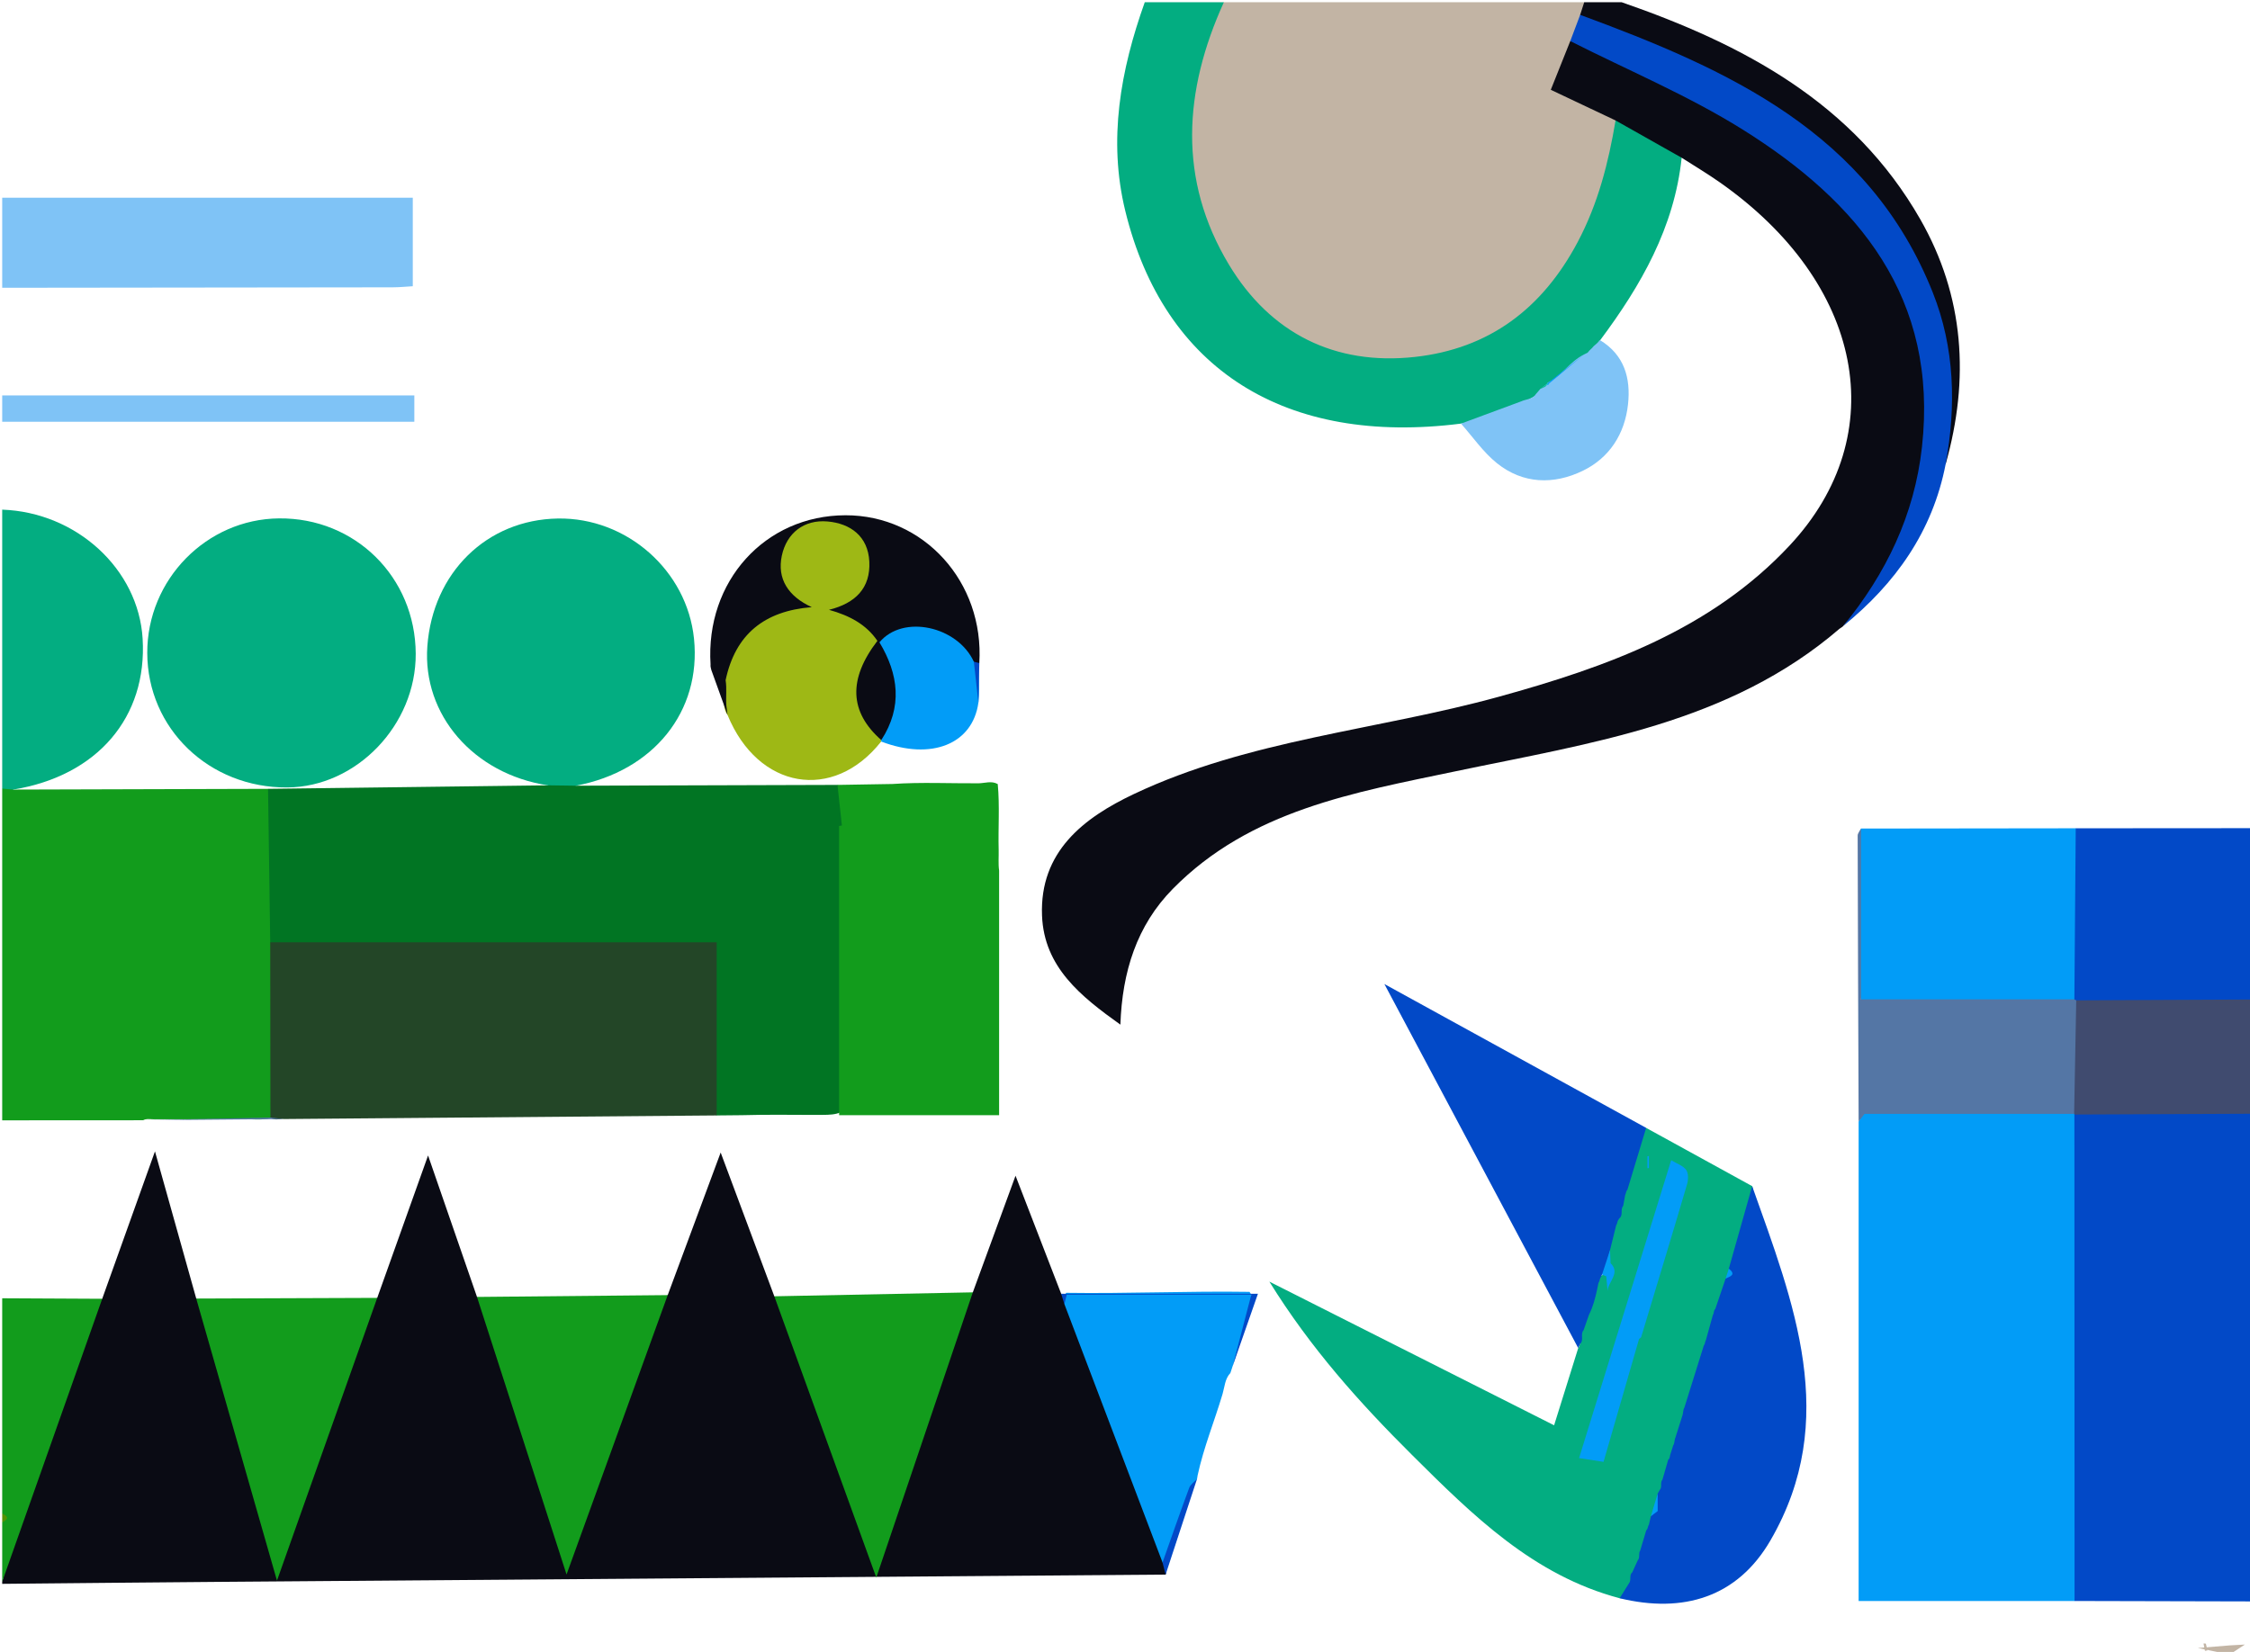 <?xml version="1.0" encoding="utf-8"?>
<!-- Generator: Adobe Illustrator 16.0.2, SVG Export Plug-In . SVG Version: 6.00 Build 0)  -->
<svg version="1.2" baseProfile="tiny" id="Layer_1" xmlns="http://www.w3.org/2000/svg" xmlns:xlink="http://www.w3.org/1999/xlink"
	 x="0px" y="0px" width="1024px" height="752px" viewBox="0 0 1024 752" xml:space="preserve">
<path fill="#0A0B14" d="M442.742,588.301c6.393-17.457,12.785-34.915,19.438-53.088c7.054,18.25,13.913,35.993,20.771,53.736
	c2.018,1.271,2.522,3.605,3.809,5.396c8.474,21.115,15.727,42.693,24.175,63.813c5.728,14.32,10.187,29.143,17.156,42.979
	c1.461,2.9,2.48,6.166,2.473,9.57c0.109,2.029,0.602,4.063-0.075,6.083c-144.047,1.104-288.094,2.201-432.141,3.321
	C65.899,720.365,33.45,720.702,1,721c0-0.333,0-0.667,0-1c7.31-29.552,19.416-57.5,28.853-86.341
	c4.082-12.474,8.534-24.815,13.187-37.088c0.785-2.068,1.742-3.934,3.477-5.339c7.922-22.137,15.843-44.271,24.012-67.1
	c6.389,22.792,12.584,44.895,18.78,66.994c2.279,1.18,3.074,3.291,3.76,5.598c9.292,31.233,17.87,62.672,26.8,94.008
	c1.944,6.822,3.844,13.662,6.352,21.172c2.565-5.155,3.828-9.913,5.496-14.524c10.238-28.29,19.928-56.774,30.538-84.933
	c2.049-5.438,3.423-11.122,5.744-16.477c0.866-1.998,1.584-4.053,3.68-5.149c7.592-21.271,15.186-42.544,23.137-64.825
	c7.651,22.124,14.958,43.257,22.267,64.391c2.26,1.307,2.694,3.668,3.424,5.875c11.928,36.027,23.716,72.104,35.647,108.131
	c0.457,1.379,0.596,2.957,2.114,4.31c2.529-4.56,3.749-9.513,5.456-14.218c12.092-33.331,24.444-66.568,36.34-99.971
	c0.749-2.103,1.564-4.054,3.815-4.949c7.968-21.454,15.936-42.908,24.105-64.906c8.248,22.107,16.333,43.777,24.417,65.445
	c2.511,1.26,3.118,3.8,3.978,6.101c11.466,30.695,22.713,61.47,33.803,92.302c2.575,7.16,5.252,14.285,8.229,21.823
	c1.984-2.287,2.52-4.587,3.215-6.712c12.042-36.832,25.714-73.105,37.632-109.98C439.939,591.516,440.97,589.682,442.742,588.301z"
	/>
<path fill="#C2B4A4" d="M557,1c54.666,0,109.334,0,164,0c1.537,2.342-0.006,4.36-0.668,6.473c-1.664,4.037-3.276,8.096-4.668,12.237
	c-1.516,6.813-5.256,12.9-6.861,20.148c6.383,3.922,13.367,6.121,19.961,9.127c3.169,1.444,6.69,2.436,7.521,6.556
	c-1.43,11.852-2.253,23.848-8.271,34.599c-0.85,1.518-0.938,3.184-0.979,4.847c-0.076,3.106-0.914,6.142-2.896,8.359
	c-4.772,5.345-6.642,12.192-10.127,18.163c-6.379,10.927-15.248,19.887-25.668,26.859c-20.045,13.414-42.481,19.511-66.391,16.299
	c-13.778-1.85-26.83-7.363-38.48-15.65c-12.14-8.636-22.606-18.8-29.12-32.249c-6.132-12.659-10.845-25.82-12.464-40.079
	c-1.999-17.607-1.018-34.761,3.938-51.795c1.674-5.751,4.427-11.071,5.882-16.881C552.456,5.032,554.354,2.672,557,1z"/>
<path fill="#129C1C" d="M65.122,509.963C43.748,509.977,22.374,509.987,1,510c0-50.333,0-100.667,0-151
	c1.815-1.415,3.639-2.941,5.045,0.431c38.647-0.109,77.295-0.222,115.943-0.333c1.35,1.139,1.974,2.581,2.071,4.354
	c1.191,21.745,1.635,43.497,0.725,65.265c0.801,25.119,0.258,50.242,0.306,75.364c0.004,1.865-0.238,3.67-1.806,4.979
	c-4.267,0.941-8.591,0.381-12.884,0.407c-13.461,0.087-26.923,0.017-40.384,0.054C68.384,509.523,66.688,509.119,65.122,509.963z"/>
<path fill="#0249C7" d="M1025,729c-26.947-0.064-53.895-0.129-80.842-0.193c-2.003-1.447-2.544-3.598-2.124-5.775
	c1.218-6.312-0.019-12.562-0.054-18.836c-0.271-47.895-0.205-95.788-0.092-143.683c0.036-15.286-0.199-30.573-0.031-45.86
	c0.03-2.789-0.359-5.719,1.774-8.069c1.753-1.562,3.912-1.698,6.097-1.707c22.967-0.099,45.932-0.074,68.897-0.013
	c2.356,0.006,4.699,0.083,6.373,2.138C1025,581,1025,655,1025,729z"/>
<path fill="#03AD81" d="M557,1c-18.285,40.229-21.048,80.745,2.344,119.533c18.797,31.168,48.152,45.973,84.631,41.945
	c33.642-3.715,57.9-21.865,74.019-52.242c9.375-17.671,14.022-36.161,17.27-55.406c1.916-1.62,3.744-0.583,5.507,0.267
	c7.276,3.51,14.36,7.379,21.157,11.751c1.798,1.156,3.695,2.332,3.416,4.959c-3.34,31.721-18.505,58.158-37.096,83.067
	c0.002,0.175,0.004,0.351,0.008,0.526c-0.057,0.352-0.174,0.683-0.341,0.997c-0.095,0.149-0.198,0.294-0.291,0.445
	c-0.203,0.293-0.438,0.563-0.68,0.823c-0.116,0.136-0.245,0.261-0.362,0.397c-0.231,0.282-0.486,0.541-0.742,0.802
	c-0.123,0.142-0.256,0.268-0.379,0.41c-0.246,0.3-0.515,0.569-0.789,0.843c-0.137,0.146-0.281,0.277-0.42,0.424
	c-0.287,0.302-0.603,0.563-0.931,0.816c-0.172,0.128-0.349,0.24-0.521,0.368c-0.369,0.24-0.758,0.428-1.168,0.584
	c-0.432,0.142-0.871,0.214-1.32,0.24c-1.225,0.119-2.268,0.685-3.025,1.578c-3.762,4.422-8.705,7.492-12.903,11.408
	c-0.555,1.07-1.562,1.725-2.354,2.578c-0.51,0.5-1.076,0.923-1.688,1.291c-2.945,1.513-5.865,3.066-8.488,5.123
	c-5.119,2.642-10.639,4.319-15.895,6.621c-3.586,1.57-7.358,1.183-11.045,1.69c-79.801,10.138-135.094-24.458-152.787-96.813
	C504.217,63.688,509.948,31.926,521,1C533,1,545,1,557,1z"/>
<path fill="#7FC3F6" d="M1,90c61.891,0,123.781,0,186.863,0c0,13.364,0,26.372,0,40.299c-2.633,0.148-5.948,0.493-9.264,0.498
	C119.399,130.89,60.2,130.94,1,131C1,117.333,1,103.667,1,90z"/>
<path fill="#03AD81" d="M6.045,359.431C4.363,359.287,2.682,359.145,1,359c0-42.333,0-84.667,0-127
	c33.844,1.199,61.995,27.062,63.912,58.715C67.082,326.561,44.275,353.184,6.045,359.431z"/>
<path fill="#0249C7" d="M944.688,377.054c26.771-0.018,53.541-0.036,80.313-0.054c0,26,0,52,0,78
	c-1.409,1.676-3.292,2.1-5.372,2.109c-23.453,0.109-46.905,0.11-70.358-0.006c-1.346-0.007-2.645-0.266-3.897-0.743
	c-0.635-0.21-1.19-0.552-1.67-1.018c-1.297-8.987-2.563-18.063-1.685-27.102c1.404-14.404,0.437-28.808,0.838-43.201
	C942.934,382.268,942.414,379.334,944.688,377.054z"/>
<path fill="#404B6F" d="M944.919,455.374c26.694-0.125,53.388-0.249,80.081-0.374c0,17.333,0,34.667,0,52
	c-26.973,0.117-53.943,0.234-80.916,0.352c-0.563-0.3-1.004-0.726-1.327-1.272c-0.778-1.162-0.813-2.497-0.827-3.817
	c-0.15-14.197-0.165-28.393,1.014-42.561C943.085,457.986,943.414,456.431,944.919,455.374z"/>
<path fill="#129C1C" d="M46.517,591.232C31.344,634.155,16.172,677.078,1,720c0-9,0-18,0-27c1.284-1.333,1.284-2.667,0-4
	c0-32.667,0-65.333,0-98C16.172,591.078,31.344,591.155,46.517,591.232z"/>
<path fill="#0A0B14" d="M719.148,6.755C719.766,4.837,720.383,2.918,721,1c5.666,0,11.334,0,17,0
	c55.328,19.165,105.563,45.733,135.928,98.801c20.087,35.107,22.499,72.773,11.563,111.466c-3.259-1.339-2.443-4.207-1.843-6.362
	c4.135-14.823,2.287-29.933,0.813-44.657c-1.24-12.393-5.119-24.625-10.859-36.123c-8.931-17.889-19.584-34.495-34.219-48.184
	c-14.229-13.311-29.604-25.087-46.668-34.794c-16.143-9.182-33.182-16.183-50.261-23.171c-6.127-2.507-12.329-4.895-18.563-7.165
	C721.873,10.075,719.827,9.156,719.148,6.755z"/>
<path fill="#7FC3F6" d="M1,180c62.327,0,124.653,0,187.57,0c0,3.338,0,6.997,0,12c-62.701,0-125.136,0-187.57,0C1,188,1,184,1,180z"
	/>
<path fill="#C2B4A4" d="M1015.002,749.002c1.525-0.083,3.05-0.167,6.675-0.366c-3.329,2.177-5.003,3.271-6.677,4.364
	c-0.334,0-0.666,0-1,0c-2.492-0.506-4.982-1.011-13.738-2.787c8.868-0.73,11.803-0.974,14.735-1.216L1015.002,749.002z"/>
<path fill="#529204" d="M1,689c3,1.333,2.86,2.667,0,4C1,691.667,1,690.333,1,689z"/>
<path fill="#0A0B14" d="M765.342,71.807c-10.027-5.659-20.054-11.316-30.08-16.977c-9.623-4.555-19.246-9.109-29.479-13.951
	c2.91-7.285,5.887-14.734,8.863-22.184c2.254-0.642,4.276,0.154,6.26,1.061c15.127,6.91,30.439,13.405,45.313,20.878
	c7.568,3.802,15.613,7.195,22.418,11.846c9.545,6.523,19.16,13.139,28.263,20.411c14.437,11.533,26.725,25.035,37.84,39.634
	c10.214,13.412,16.688,28.51,20.184,45.128c3.383,16.079,3.53,32.438,1.512,48.226c-2.981,23.312-10.084,45.815-24.867,65.022
	c-3.877,5.037-8.565,9.286-12.7,14.061l0.11-0.075c-0.508,0.576-1.211,0.892-1.812,1.342
	c-50.188,43.164-113.065,51.952-174.552,64.845c-46.262,9.699-93.579,17.693-128.881,53.584
	c-16.386,16.658-23.004,37.754-23.832,61.779c-17.912-12.795-34.746-26.118-35.664-49.653c-1.137-29.104,18.964-44.509,41.8-55.318
	c52.562-24.881,110.901-29.055,166.184-44.317c48.972-13.521,96.48-30.505,132.308-68.884
	c47.186-50.549,33.531-119.548-32.047-165.409C776.917,78.959,771.063,75.479,765.342,71.807z"/>
<path fill="#017523" d="M122.983,428.973c-0.332-23.292-0.663-46.583-0.995-69.875c42.425-0.531,84.85-1.064,127.274-1.598
	c4.341-3.889,8.597-1.355,12.866,0.17c39.672-0.121,79.345-0.243,119.018-0.364c3.949,1.649,3.849,5.452,3.735,8.548
	c-0.433,11.777,0.434,23.551-0.218,35.33c-0.42,7.58,0.224,15.2,0.236,22.803c0.013,7.632,0.072,15.265,0.093,22.896
	c0.047,16.974,0.156,33.948,0.09,50.923c-0.011,2.963,0.373,6.088-2.426,8.519c-2.463,1.086-5.266,1.171-8.104,1.188
	c-12.329,0.079-24.66-0.226-36.988,0.15c-3.796,0.037-7.593,0.073-11.39,0.11c-4.248-2.325-3.604-6.547-3.527-10.202
	c0.426-19.979,0.101-39.958,0.131-59.937c0.009-6.275-1.129-7.413-7.253-7.426c-34.636-0.074-69.294-0.805-103.902,0.222
	c-26.966,0.802-53.91,0.31-80.861,0.679C128.053,431.146,124.976,431.845,122.983,428.973z"/>
<path fill="#029CF7" d="M944.084,507.352c0.023,73.818,0.049,147.638,0.073,221.455c-32.448,0-64.896,0-98.272,0
	c0-72.892,0-145.601,0-218.31c1.146-1.125,0.098-3.04,1.342-3.97c1.85-1.852,4.097-1.643,6.222-1.648
	c27.897-0.09,55.798-0.075,83.696-0.017c2.493,0.005,5.05-0.091,6.816,2.204L944.084,507.352z"/>
<path fill="#234627" d="M122.983,428.973c66.692,0,133.383,0,203.19,0c0,25.979,0,52.39,0.002,78.799
	c-65.604,0.547-131.211,1.093-196.818,1.639c-2.093-0.233-4.33,0.883-6.284-0.665C123.043,482.153,123.013,455.563,122.983,428.973z
	"/>
<path fill="#03AD81" d="M737.122,727.551c-39.347-10.408-66.985-37.869-94.541-65.279c-23.744-23.618-46.068-48.48-64.884-78.856
	c44.117,22.267,86.438,43.624,129.594,65.403c3.798-12.168,7.387-23.667,10.977-35.165c0.562-0.548,0.519-1.345,0.824-2.005
	c0.65-2.33,0.299-4.722,0.471-7.08c0.218-2.203,1.41-4.021,2.31-5.954c2.256-3.422,3.834-7.058,3.604-11.274
	c-0.063-0.729,0.064-1.429,0.324-2.107c0.746-1.471,1.699-2.82,2.524-4.247c0.356-0.322,0.776-0.526,1.243-0.638
	c0.731-0.049,1.369,0.18,1.892,0.664c0.539,0.721,1.111,1.367,1.653-0.011c0.982-2.495-0.396-4.504-1.402-6.589
	c-0.271-1.718-0.144-3.475-0.566-5.175c-0.258-3.418,1.652-6.3,2.342-9.483c0.521-1.566,1.922-2.695,2.193-4.392
	c0.14-0.438,0.334-0.853,0.574-1.241c1.512-1.68,1.282-3.712,1.141-5.729c-0.207-1.207,0.031-2.352,0.464-3.473
	c0.739-1.486,1.831-2.849,1.616-4.671c1.729-7.687,4.635-15.038,6.402-22.714c0.426-1.844,1.604-3.213,3.299-4.104
	c16.088,8.844,32.176,17.688,48.265,26.531c1.879,6.835-1.107,12.989-3.003,19.186c-1.821,5.959-3.711,11.933-6.071,17.722
	c-1.421,1.927-1.919,4.108-1.758,6.469c-1.582,3.931-1.198,8.527-4.024,12.045c-1.085,1.241-2.306,2.425-1.787,4.336
	c0.563,3.438-0.997,6.326-2.382,9.263c-0.824,1.453-2.115,2.729-1.713,4.642c-1.536,8.856-4.185,17.358-8.129,25.445
	c-1.11,1.896-2.201,3.798-1.73,6.146c0.136,2.866-1.426,5.23-2.278,7.807c-1.013,1.886-2.164,3.726-1.881,6.021
	c-0.074,0.714-0.254,1.401-0.529,2.063c-0.699,1.422-1.85,2.687-1.532,4.463c0.288,2.785-1.233,5.009-2.271,7.386
	c-1.493,1.606-1.979,3.581-2.071,5.701c-0.127,0.455-0.314,0.883-0.554,1.288c-1.213,3.667-2.684,7.263-3.004,11.17
	c-0.097,0.706-0.305,1.381-0.586,2.033c-0.746,1.418-1.819,2.719-1.578,4.489c0.094,2.786-1.465,5.062-2.314,7.557
	c-1.388,1.765-1.941,3.775-1.785,6.005c-0.021,1.851-1.015,3.249-2.109,4.604c-1.985,1.545-1.972,3.678-1.709,5.883
	C742.85,725.564,741.248,727.747,737.122,727.551z"/>
<path fill="#03AD81" d="M189.201,297.598c0.155,32.408-26.931,60.633-58.41,60.868c-35.573,0.265-63.717-26.778-63.772-61.279
	c-0.053-33.331,26.917-60.877,59.929-61.206C161.662,235.634,189.035,262.727,189.201,297.598z"/>
<path fill="#03AD81" d="M262.13,357.67c-4.304-0.063-8.607-0.125-12.888-0.179c-33.766-5.22-57.046-32.138-54.749-63.321
	c2.468-33.514,27.059-57.59,59.37-58.129c31.414-0.524,58.834,23.688,61.992,54.738C319.221,323.88,297.458,350.977,262.13,357.67z"
	/>
<path fill="#129C1C" d="M337.566,507.661c14.932,0,29.864,0,44.328,0c0-45.791,0-88.73,0-131.67
	c0.422-0.064,0.845-0.129,1.267-0.193c-0.672-6.164-1.344-12.328-2.015-18.491c8.34-0.141,16.679-0.278,25.018-0.419
	c13.036-0.885,26.087-0.236,39.13-0.313c2.902-0.017,5.912-1.269,8.765,0.342l0.029,0.04c0.936,9.956,0.147,19.936,0.415,29.9
	c0.084,3.158-0.233,6.324,0.203,9.475c0,36.71,0,73.421,0,111.329C415.6,507.661,376.583,507.661,337.566,507.661z"/>
<path fill="#0249C7" d="M742.882,715.736c0.827-1.813,1.654-3.629,2.481-5.442c1.146-1.297,0.18-3.124,1.121-4.473
	c0.916-3.065,1.832-6.132,2.748-9.198c0.826-0.648,0.623-1.783,1.201-2.55c0.301-1.286,0.602-2.572,0.901-3.858
	c2.965-2.863,2.476-6.763,3.095-10.33c0.313-0.539,0.624-1.078,0.938-1.619c1.244-1.351,0.04-3.345,1.236-4.707
	c0.871-3.016,1.743-6.028,2.614-9.044c0.896-0.688,0.664-1.821,1.063-2.706c0.404-1.277,0.809-2.556,1.213-3.834
	c0.734-1.088,0.465-2.461,1.023-3.6c1.081-3.417,2.163-6.834,3.245-10.251c0.332-1.106,0.177-2.334,0.824-3.362
	c2.94-9.404,5.883-18.808,8.824-28.211c0.616-0.736,0.52-1.748,0.977-2.547c1.054-3.798,2.107-7.595,3.162-11.393
	c0.586-0.84,0.265-2.045,1.115-2.777c1.561-4.594,3.12-9.188,4.68-13.782c1.027-1.329,1.763-2.752,1.456-4.512
	c3.545-12.526,7.09-25.053,10.636-37.578c18.789,52.949,40.236,106.202,8.339,161.226c-15.043,25.948-39.688,33.377-68.652,26.364
	c1.412-2.264,2.824-4.526,4.238-6.79C742.612,719.313,741.264,717.075,742.882,715.736z"/>
<path fill="#029CF7" d="M944.688,377.054c-0.207,25.962-0.412,51.925-0.618,77.886c-1.222,2.021-3.255,2.145-5.267,2.154
	c-28.785,0.15-57.57,0.129-86.354,0.012c-2.003-0.009-4.042-0.076-5.598-2.196c-0.793-2.986-0.257-6.32-0.332-9.615
	c-0.293-12.797,0.127-25.594-0.37-38.401c-0.341-8.766,0.803-17.578-0.03-26.38c-0.107-1.144,0.271-2.306,0.861-3.343
	C879.549,377.131,912.118,377.092,944.688,377.054z"/>
<path fill="#0249C7" d="M723.172,598.484c-0.818,2.343-1.637,4.685-2.455,7.026c-1.65,1.81,0.311,4.548-1.615,6.285
	c-0.279,0.629-0.56,1.257-0.837,1.87c-29.139-54.748-58.278-109.482-88.218-165.716c40.701,22.372,79.915,43.926,119.129,65.479
	c-2.838,9.387-5.677,18.772-8.515,28.159c-0.686,0.647-0.595,1.627-1.021,2.385c-0.3,1.646-0.6,3.294-0.899,4.941
	c-1.474,1.64,0.162,4.255-1.799,5.742l-0.219,0.384c-0.729,0.771-0.583,1.926-1.193,2.75c-0.931,3.764-1.86,7.527-2.791,11.29
	c-1.301,3.688-0.254,8.143-3.64,11.149c-0.209,0.416-0.417,0.83-0.625,1.246c-0.514,0.781-0.401,1.808-1,2.555
	c-0.223,1.08-0.444,2.158-0.668,3.237C725.965,591.129,724.975,594.938,723.172,598.484z"/>
<path fill="#129C1C" d="M442.742,588.301c-14.367,42.465-28.735,84.93-43.929,129.838c-16.097-44.406-31.258-86.229-46.416-128.043
	C382.515,589.503,412.628,588.9,442.742,588.301z"/>
<path fill="#129C1C" d="M303.878,589.563c-15.039,41.545-30.077,83.09-46.036,127.179c-14.132-43.808-27.447-85.082-40.762-126.356
	C246.014,590.111,274.946,589.838,303.878,589.563z"/>
<path fill="#9EB815" d="M401.028,337.561c-21.836,27.666-56.071,21.754-69.908-12.076c-1.04-1.345-1.399-2.93-1.611-4.564
	c0.191-3.479-0.21-6.905-0.923-10.301c0.735-17.205,16.162-33.156,34.675-35.525c-4.158-3.143-7.244-6.791-8.713-11.668
	c-1.488-4.938-1.911-9.731,0.445-14.572c4.999-10.269,13.776-12.965,22.961-12.637c10.09,0.359,17.417,7.502,19.411,17.169
	c1.901,9.216-3.063,18.337-13.362,24.422c4.293,1.641,8.17,3.88,11.643,6.774c5.27,4.391,5.751,7.11,1.925,12.779
	c-3.13,4.639-5.362,9.439-5.597,15.201c-0.293,7.195,1.913,13.396,6.264,18.98c1.118,1.434,2.517,2.689,2.996,4.551
	C401.354,336.609,401.283,337.1,401.028,337.561z"/>
<path fill="#029CF7" d="M529.08,711.266c-14.889-39.205-29.777-78.412-44.665-117.617c0.219-1.441-0.781-2.954,0.829-5.133
	c27.506,0.416,55.584-0.867,83.425-0.438c2.444,3.279,1.665,6.311,0.474,8.932c-3.627,7.969-5.364,16.521-8.11,24.758
	c-0.357,1.082-0.718,2.164-1.074,3.246c-2.519,2.672-2.617,6.4-3.562,9.571c-3.674,12.354-8.596,24.328-11.33,36.962
	c-0.094,0.563-0.186,1.124-0.276,1.688c-3.315,5.199-4.68,11.174-6.313,16.965c-1.817,6.443-3.352,12.945-6.168,19.059
	C531.639,710.706,531.074,712.064,529.08,711.266z"/>
<path fill="#129C1C" d="M171.679,590.821c-14.958,42.196-29.916,84.394-45.624,128.709c-12.656-44.22-24.702-86.313-36.748-128.403
	C116.765,591.025,144.222,590.924,171.679,590.821z"/>
<path fill="#5476A5" d="M846.98,377.169c0,25.599,0,51.196,0,77.771c32.705,0,64.896,0,97.086,0c0.295,0.125,0.58,0.269,0.854,0.434
	c-0.321,17.232-0.64,34.464-0.96,51.693c-31.763,0-63.525,0-95.402,0c-0.944,1.217-1.81,2.328-2.674,3.436
	c-0.17-43.374-0.352-86.744-0.441-130.114C845.441,379.314,846.445,378.242,846.98,377.169z"/>
<path fill="#0249C7" d="M838.867,284.961c19.523-23.817,32.412-50.541,35.84-81.456c7.512-67.769-28.751-111.494-81.607-144.54
	c-24.836-15.528-52.225-26.973-78.453-40.269c1.502-3.98,3.002-7.96,4.504-11.94c67.199,24.755,131.479,53.453,160.482,126.41
	c10.006,25.168,10.682,51.562,5.855,78.104C879.568,241.917,862.674,265.625,838.867,284.961z"/>
<path fill="#0A0B14" d="M401.086,336.895c-14.492-12.742-15.188-27.688-1.769-45.166c-5.141-7.537-12.73-11.529-22.036-14.125
	c12.111-3.007,18.958-9.962,18.354-21.969c-0.579-11.523-8.599-17.343-19.023-18.254c-10.699-0.935-18.596,5.264-20.798,15.579
	c-2.243,10.509,2.914,18.546,13.634,23.429c-21.655,1.702-34.816,12.447-39.211,33.239c0.604,3.838,0.039,7.711,0.33,11.56
	c0.184,1.434,0.368,2.866,0.552,4.3c-2.46-6.828-4.921-13.654-7.382-20.481c-0.214-0.822-0.457-1.642-0.354-2.509
	c-2.387-37.842,24.762-67.882,61.397-67.937c35.659-0.054,63.211,30.377,60.917,67.28c-1.039,0.448-2.063,0.407-3.07-0.094
	c-3.63-3.107-6.163-7.27-10.301-9.975c-8.471-5.539-20.897-5.539-28.457,0.45c-0.642,2.306,0.803,4.095,1.686,6.004
	c5.225,11.306,5.851,22.683,0.481,34.108C405.044,334.441,404.552,337.357,401.086,336.895z"/>
<path fill="#7FC3F6" d="M720.889,161.364c0.542-0.265,1.084-0.528,1.626-0.793l-0.056,0.056c0.338-0.39,0.678-0.778,1.016-1.167
	l0.028-0.022c0.337-0.325,0.674-0.65,1.011-0.975l0.225,0.294l-0.213-0.303c0.302-0.337,0.602-0.674,0.9-1.011l0.038-0.012
	c0.364-0.313,0.729-0.626,1.093-0.938l0.008,0.008c0.282-0.28,0.563-0.562,0.847-0.842l0.301-0.353
	c0.029-0.327,0.207-0.471,0.534-0.432c11.011,6.742,13.961,17.241,12.689,29.108c-1.457,13.596-8.483,24.479-20.639,30.354
	c-13.168,6.366-27.14,6.064-39.029-3.479c-6.246-5.015-10.953-11.949-16.354-18.017c9.139-3.381,18.276-6.761,27.415-10.141
	c2.255-1.065,5.154-0.834,6.695-3.333c0.683-0.793,1.362-1.587,2.043-2.38c1.307-0.663,3.013-0.854,3.259-2.77
	C710.67,170.995,714.539,164.581,720.889,161.364z"/>
<path fill="#029CF7" d="M401.086,336.895c9.803-15.092,7.862-30.068-0.844-44.491c10.667-12.849,35.493-7.404,42.979,8.84
	c2.189,1.571,2.129,4.067,2.2,6.274c0.132,4.107,0.347,8.237-0.142,12.347c-2.606,18.901-21.399,26.418-44.25,17.696
	C401.066,337.34,401.085,337.117,401.086,336.895z"/>
<path fill="#0249C7" d="M561.031,621.768c2.765-10.595,5.529-21.188,8.459-32.416c-28.536,0-56.149,0-83.997,0
	c-0.372,1.498-0.722,2.904-1.075,4.306c-0.491-1.575-0.979-3.144-1.466-4.708c29.682,0.001,59.362,0.001,89.546,0.001
	C568.814,599.49,564.923,610.629,561.031,621.768z"/>
<path fill="#0249C7" d="M529.08,711.266c4.012-11.319,7.945-22.668,12.123-33.928c0.59-1.593,2.361-2.749,3.586-4.105
	c-4.77,14.521-9.539,29.041-14.305,43.562C530.02,714.949,529.55,713.107,529.08,711.266z"/>
<path fill="#0249C7" d="M545.064,671.547c4.965-15.511,9.929-31.021,14.893-46.534C554.993,640.523,550.029,656.036,545.064,671.547
	z"/>
<path fill="#5476A5" d="M123.073,508.744c2.094,0.222,4.188,0.443,6.283,0.665c-21.411,0.185-42.824,0.369-64.235,0.554
	C84.438,509.557,103.756,509.15,123.073,508.744z"/>
<path fill="#C2B4A4" d="M454.059,356.917c-15.967-0.01-31.933-0.021-47.896-0.029C422.128,356.896,438.093,356.907,454.059,356.917z
	"/>
<path fill="#C2B4A4" d="M454.706,396.332c-0.206-13.125-0.412-26.25-0.618-39.375C454.294,370.082,454.5,383.207,454.706,396.332z"
	/>
<path fill="#0249C7" d="M445.278,319.863c-0.688-6.209-1.374-12.418-2.06-18.624c0.827,0.196,1.653,0.392,2.479,0.594
	C445.559,307.848,445.418,313.855,445.278,319.863z"/>
<path fill="#C2B4A4" d="M1003.489,751.501c-0.208-1.084-0.416-2.169-0.646-3.364c0.566,0.042,1.029,0.004,1.056,0.09
	c0.287,1.013,0.51,2.043,0.748,3.068C1004.262,751.364,1003.875,751.434,1003.489,751.501z"/>
<path fill="#0249C7" d="M837.167,286.228c0.604-0.447,1.207-0.895,1.812-1.342C838.375,285.333,837.771,285.78,837.167,286.228z"/>
<path fill="#C2B4A4" d="M323.383,302.496c0.118,0.837,0.236,1.673,0.354,2.51C323.619,304.169,323.501,303.333,323.383,302.496z"/>
<path fill="#029CF7" d="M720.889,161.364c-5.297,4.403-10.595,8.808-15.892,13.211c-0.257,0.657-0.583,0.995-1.14,0.242
	C709.534,170.333,715.211,165.849,720.889,161.364z"/>
<path fill="#D8DAEC" d="M699.023,179.367c-2.236,1.113-4.474,2.226-6.703,3.336C694.559,181.589,696.791,180.479,699.023,179.367z"
	/>
<path fill="#2AD0C8" d="M703.857,174.817c0.379-0.078,0.759-0.157,1.139-0.239c-1.311,0.801-2.62,1.605-3.93,2.409
	C701.996,176.264,702.927,175.541,703.857,174.817z"/>
<path fill="#D8DAEC" d="M725.464,157.432c0,0-0.041,0.019-0.039,0.015C725.426,157.443,725.464,157.432,725.464,157.432z"/>
<path fill="#D8DAEC" d="M723.503,159.438c0,0-0.03,0.028-0.028,0.025C723.475,159.46,723.503,159.438,723.503,159.438z"/>
<path fill="#D8DAEC" d="M727.711,155.307l-0.275,0.072c0,0-0.026,0.285-0.026,0.282
	C727.406,155.453,727.506,155.336,727.711,155.307z"/>
<path fill="#D8DAEC" d="M724.525,158.454c0,0-0.016,0.016-0.014,0.012C724.514,158.463,724.525,158.454,724.525,158.454z"/>
<path fill="#D8DAEC" d="M726.564,156.5c0,0-0.015,0-0.012-0.004C726.557,156.492,726.564,156.5,726.564,156.5z"/>
<path fill="#D8DAEC" d="M722.459,160.627c0,0,0.054-0.054,0.055-0.055S722.459,160.627,722.459,160.627z"/>
<path fill="#D8DAEC" d="M1015.002,749.002c-0.082,0.141-0.164,0.279-0.245,0.419c0.08-0.142,0.16-0.282,0.24-0.424L1015.002,749.002
	z"/>
<path fill="#029CF7" d="M760.568,528.154c2.539,1.547,5.401,2.465,6.826,4.427c1.099,1.517,0.995,4.521,0.396,6.558
	c-6.646,22.553-13.491,45.047-20.909,69.633c0.76-0.635-0.343,0.285-0.938,0.781c-5.453,18.883-10.756,37.236-16.152,55.92
	c-2.245-0.347-5.059-0.781-11.141-1.72C732.548,618.797,746.257,574.448,760.568,528.154z"/>
<path fill="#029CF7" d="M732.987,575.018c4.618,4.566-1.087,8.338-1.354,12.604c-0.206-2.21-0.412-4.42-0.617-6.63
	c0.019-0.217,0.037-0.434,0.056-0.65c0.608-1.62,0.071-3.549,1.344-4.99C732.604,575.238,732.795,575.128,732.987,575.018z"/>
<path fill="#029CF7" d="M754.432,679.885c0,2.473,0,4.944,0,7.992c-0.806,0.61-1.951,1.48-3.097,2.344
	C752.367,686.771,753.398,683.328,754.432,679.885z"/>
<path fill="#029CF7" d="M723.172,598.484c1.213-3.739,2.425-7.479,3.637-11.217C725.596,591.009,724.384,594.747,723.172,598.484z"
	/>
<path fill="#029CF7" d="M729.1,580.232c1.213-3.717,2.428-7.434,3.641-11.149c0.082,1.979,0.165,3.957,0.248,5.935l0.025-0.033
	c-1.883,1.604-0.147,4.424-2.023,6.029l0.025-0.021C730.376,580.738,729.738,580.484,729.1,580.232z"/>
<path fill="#029CF7" d="M786.802,577.54c3.573,2.817,0.53,3.506-1.458,4.522C785.831,580.548,786.316,579.044,786.802,577.54z"/>
<path fill="#029CF7" d="M719.102,611.797c0.539-2.1,1.08-4.197,1.618-6.292C720.178,607.605,719.641,609.702,719.102,611.797z"/>
<path fill="#029CF7" d="M750.436,526.249c0,1.831,0,3.663,0,5.494c-0.225,0.013-0.446,0.026-0.672,0.039c0-1.812,0-3.621,0-5.433
	C749.988,526.316,750.211,526.283,750.436,526.249z"/>
<path fill="#029CF7" d="M756.604,673.559c-0.412,1.573-0.825,3.147-1.237,4.715C755.779,676.696,756.191,675.127,756.604,673.559z"
	/>
<path fill="#029CF7" d="M736.941,554.659c0.6-1.913,1.199-3.827,1.8-5.741C738.141,550.831,737.541,552.745,736.941,554.659z"/>
<path fill="#029CF7" d="M746.484,705.821c-0.375,1.495-0.75,2.991-1.123,4.479C745.737,708.803,746.111,707.313,746.484,705.821z"/>
<path fill="#029CF7" d="M742.882,715.736c-0.509,1.677-1.017,3.353-1.521,5.026C741.867,719.087,742.375,717.411,742.882,715.736z"
	/>
<path fill="#029CF7" d="M766.588,640.762c-0.277,1.129-0.558,2.256-0.83,3.374C766.039,643.003,766.313,641.883,766.588,640.762z"/>
<path fill="#029CF7" d="M762.52,654.375c-0.344,1.208-0.686,2.416-1.026,3.611C761.836,656.775,762.178,655.575,762.52,654.375z"/>
<path fill="#029CF7" d="M760.281,661.809c-0.355,0.904-0.709,1.811-1.063,2.711C759.573,663.612,759.927,662.71,760.281,661.809z"/>
<path fill="#029CF7" d="M727.475,584.034c0.336-0.856,0.672-1.713,1.004-2.563C728.141,582.331,727.809,583.184,727.475,584.034z"/>
<path fill="#029CF7" d="M780.666,595.834c-0.375,0.93-0.749,1.857-1.119,2.782C779.922,597.686,780.294,596.76,780.666,595.834z"/>
<path fill="#029CF7" d="M739.641,543.977c0.344-0.801,0.687-1.601,1.023-2.394C740.321,542.386,739.98,543.182,739.641,543.977z"/>
<path fill="#029CF7" d="M750.434,694.073c-0.399,0.853-0.803,1.705-1.201,2.554C749.633,695.773,750.033,694.924,750.434,694.073z"
	/>
<path fill="#029CF7" d="M776.389,610.004c-0.326,0.854-0.654,1.705-0.979,2.553C775.738,611.702,776.063,610.854,776.389,610.004z"
	/>
<path fill="#029CF7" d="M735.53,557.793c0.398-0.918,0.798-1.835,1.194-2.751C736.326,555.96,735.928,556.877,735.53,557.793z"/>
<path fill="#C2B4A4" d="M330.567,321.188c-0.11-3.853-0.22-7.703-0.33-11.558C330.348,313.48,330.458,317.333,330.567,321.188z"/>
<path fill="#03AD81" d="M730.989,581.014c0.675-2.01,1.351-4.02,2.023-6.029C732.34,576.993,731.664,579.004,730.989,581.014z"/>
</svg>
